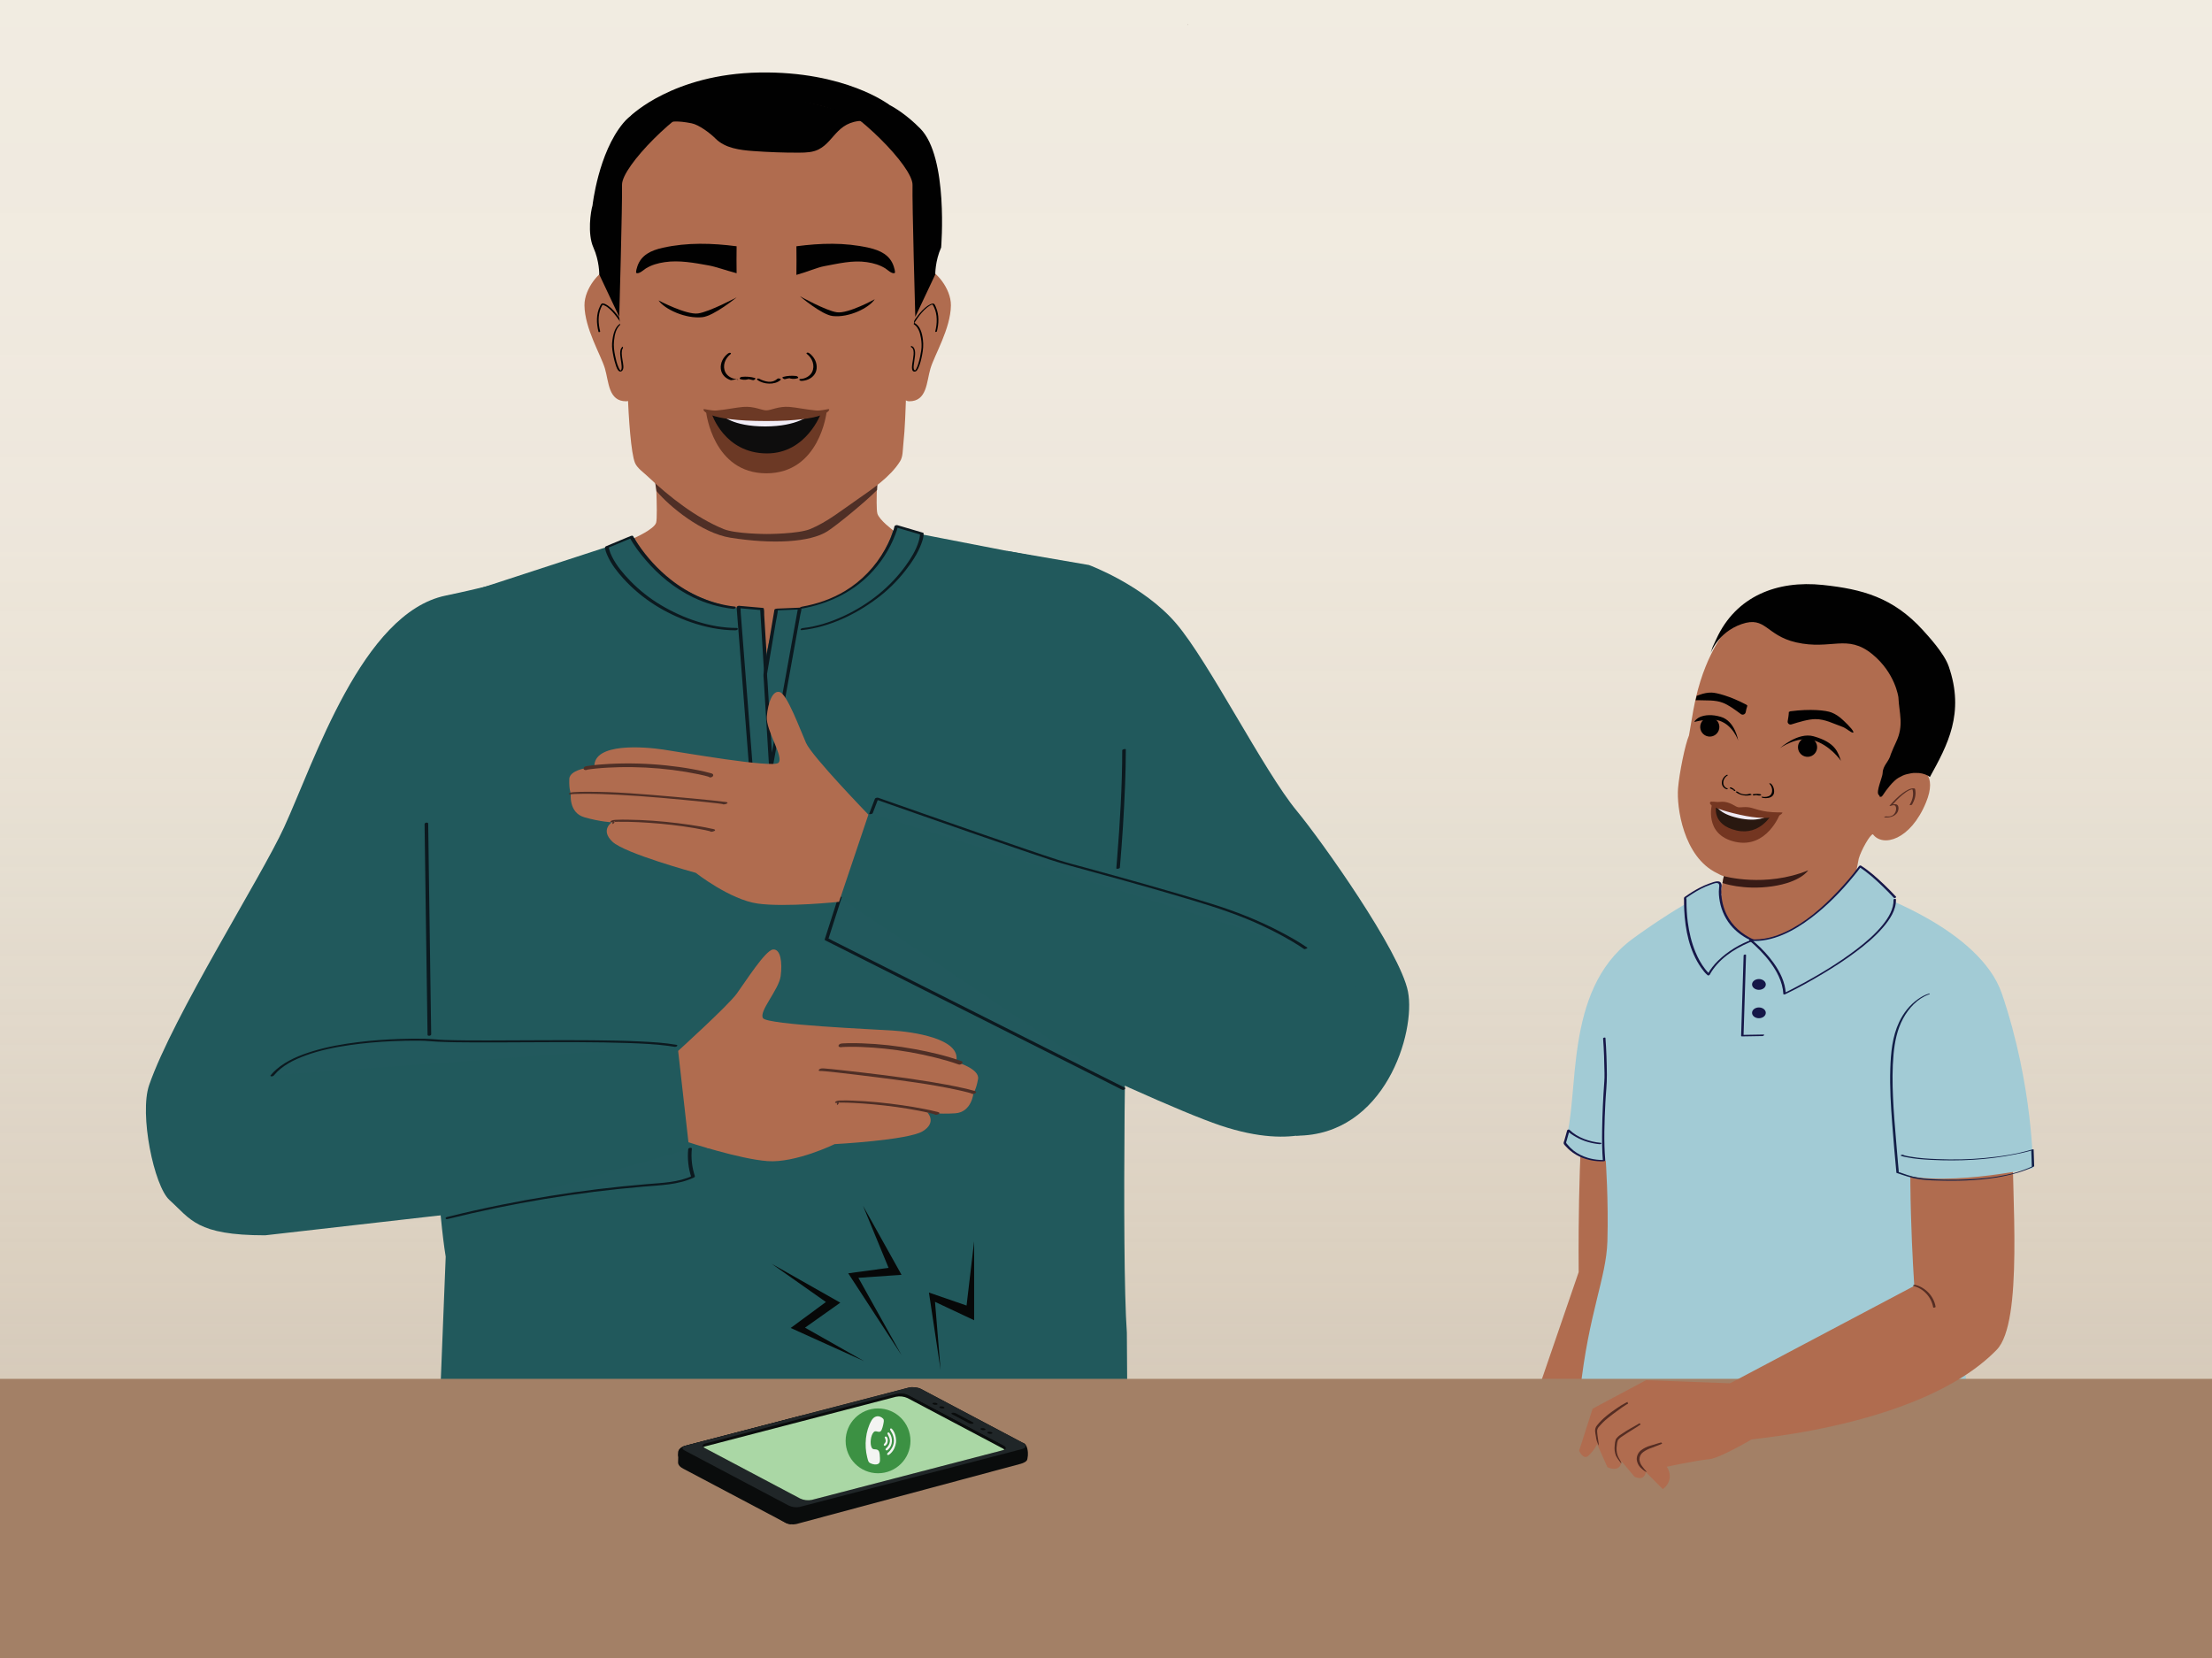 <?xml version="1.0" encoding="UTF-8"?>
<svg id="Layer_1" data-name="Layer 1" xmlns="http://www.w3.org/2000/svg" xmlns:xlink="http://www.w3.org/1999/xlink" viewBox="0 0 1334 1000">
  <defs>
    <style>
      .cls-1 {
        fill: #a38066;
      }

      .cls-2 {
        fill: #121f47;
      }

      .cls-3 {
        fill: #010101;
      }

      .cls-4 {
        fill: #0b0f10;
      }

      .cls-5 {
        fill: #f1edf6;
      }

      .cls-6 {
        fill: #563834;
      }

      .cls-7 {
        fill: #003045;
      }

      .cls-8 {
        fill: #070808;
      }

      .cls-9 {
        fill: #371b16;
      }

      .cls-10 {
        fill: #352414;
      }

      .cls-11 {
        fill: #f1ece1;
      }

      .cls-12 {
        fill: url(#linear-gradient);
        opacity: .5;
      }

      .cls-13 {
        fill: #161748;
      }

      .cls-14 {
        fill: #3c9143;
      }

      .cls-15 {
        fill: #aad7a5;
      }

      .cls-16 {
        fill: #0c191f;
      }

      .cls-17 {
        fill: #f0ebf5;
      }

      .cls-18 {
        fill: #523935;
      }

      .cls-19 {
        fill: #b06c4f;
      }

      .cls-20 {
        fill: #f3f4f2;
      }

      .cls-21 {
        fill: #0a0c0c;
      }

      .cls-22 {
        fill: #21595c;
      }

      .cls-23 {
        fill: #4f2f26;
      }

      .cls-24 {
        fill: #552d23;
      }

      .cls-25 {
        fill: #202628;
      }

      .cls-26 {
        fill: #a2cbd5;
      }

      .cls-27 {
        fill: #291810;
      }

      .cls-28 {
        fill: #0e0d0d;
      }

      .cls-29 {
        fill: #743621;
      }

      .cls-30 {
        fill: #6c3925;
      }

      .cls-31 {
        fill: #22595d;
      }
    </style>
    <linearGradient id="linear-gradient" x1="-5617.35" y1="7971.32" x2="-4567.74" y2="7971.32" gradientTransform="translate(-7318.81 5597.78) rotate(90) scale(1 -1)" gradientUnits="userSpaceOnUse">
      <stop offset="0" stop-color="#f1ece1"/>
      <stop offset=".18" stop-color="#efe9de" stop-opacity=".99"/>
      <stop offset=".33" stop-color="#e9e1d5" stop-opacity=".97"/>
      <stop offset=".46" stop-color="#dfd5c6" stop-opacity=".94"/>
      <stop offset=".59" stop-color="#d0c3b1" stop-opacity=".88"/>
      <stop offset=".72" stop-color="#beab95" stop-opacity=".82"/>
      <stop offset=".84" stop-color="#a78f74" stop-opacity=".74"/>
      <stop offset=".95" stop-color="#8d6d4d" stop-opacity=".64"/>
      <stop offset="1" stop-color="#825f3c" stop-opacity=".6"/>
    </linearGradient>
  </defs>
  <polyline class="cls-11" points="-137.7 969.14 -137.7 -50.26 1532.91 -50.26 1532.91 969.14"/>
  <polyline class="cls-12" points="1419.58 1026.58 -114.57 1026.58 -114.58 -23.04 1419.58 -23.04"/>
  <path class="cls-22" d="M679.59,803.97c-3.36-47.25-.56-225,.74-243.19,1.18-16.52-1.74-68.4-11.9-98.43-19.25-56.95-28.88-123.83-28.88-123.83l-96.37-18.7-160.57,4.63s-108.29,35.34-108.29,35.34c-1.99,9.52,2.93,28.9,2.68,38.53-.55,21.3-1.03,42.6-1.5,63.9-.49,22.25-17.69,44.5-18.15,66.76-.42,20.46,3.04,177.62,11.44,228.93l-4.95,124.46h243.31l172.99,7.82-.56-86.23Z"/>
  <path class="cls-19" d="M529.12,309.69c-1.18-3.97.4-31.23.4-31.23l-67.25,9.62-67.25-9.62s1.87,32.8.68,36.78c-1.18,3.97-13.09,9.21-13.09,9.21,0,0,17.7,42.45,79.89,44.05,63.95,1.64,76.1-48.68,76.1-48.68,0,0-8.31-6.15-9.5-10.12Z"/>
  <path class="cls-23" d="M394.93,289.92l.97,6.23c7.75,9.27,27.35,25.42,44.58,28.15,25.45,4.03,48.04,2.82,58.53-3.89,5.77-3.69,23.4-18.17,29.92-24.86l.2-3.66-134.19-1.97Z"/>
  <path class="cls-18" d="M716.4,14.99c-.06.02-.13.03-.19.03.02-.16.04-.32.06-.48.05.15.09.3.14.45Z"/>
  <path class="cls-22" d="M159.92,745.03c-41.52,0-44.93-9.77-57.7-21.27-9.37-8.43-18.31-51.96-12.26-69.38,14.52-41.82,67.41-125.04,81.36-155.4,18.3-39.84,47.07-129.38,97.48-139.78,46.3-9.56,100.8-26.9,100.8-26.9,0,0-7.17,120.53-57.28,177.33l-18.43,36.24-24.14,66.27,97.92,5.4-58.83,110.52-148.93,16.97Z"/>
  <path class="cls-22" d="M607.49,332.29l49.24,8.48s32.81,12.13,52.57,35.24c19.76,23.1,52.88,89.03,72.74,113.01,14.75,17.82,62.29,84.62,67.08,109.05,4.79,24.42-13.8,86.88-67.34,86.88,0,0-170.88-193.89-172.76-193.19-1.88.7,25.08,17.23,25.08,17.23,0,0-18.36-48.22-26.74-73.96-8.38-25.74.14-102.74.14-102.74Z"/>
  <path class="cls-22" d="M554.43,474.2s98.55,45.44,140.77,48.15c42.22,2.71,94.11,11.02,115.22,29.63,21.1,18.61-8.83,125.79-8.83,125.79,0,0-18.6,16.75-65.55,1.04-46.95-15.71-221.61-101.89-221.61-101.89l40-102.71Z"/>
  <path class="cls-19" d="M408.97,633.81s30.07-27.27,35.33-34.5c5.26-7.23,17.24-26.18,21.87-26.65,4.63-.47,5.73,7.86,4.62,16.11-1.12,8.26-13.46,21.42-10.59,25.35,2.87,3.93,66.59,6.66,77.86,7.39,11.28.72,42.3,4.62,38.54,18.97,0,0,14.34,4.05,13.24,10.32-1.1,6.27-2.76,8.38-2.76,8.38,0,0-.95,11.63-11.07,12.28-10.13.65-16.77-.54-16.77-.54,0,0,6.03,5.97-2.78,11.36-8.81,5.4-53.08,7.76-53.08,7.76,0,0-23.6,11.48-40.47,10.25-16.86-1.23-47.72-11.38-47.72-11.38l-6.22-55.12Z"/>
  <path class="cls-23" d="M579.82,640c-9.09-3.28-18.66-5.49-28.15-7.24-10.52-1.95-21.2-3.16-31.9-3.52-2.66-.09-5.33-.15-7.99-.1-1.15.02-2.31.05-3.45.14-.83.06-1.82.12-2.38.82-1.16,1.44,1.58,2,2.44.92-.98,1.22-1.36.49-.8.52.16,0,.35-.03.51-.05.57-.04,1.14-.07,1.71-.09.93-.04,1.86-.06,2.79-.06,2.35-.02,4.71.03,7.06.12,4.66.17,9.31.53,13.95,1.01,10.32,1.08,20.58,2.88,30.65,5.42,4.68,1.18,9.37,2.49,13.92,4.13,1.29.47,3.39-1.39,1.66-2.02h0Z"/>
  <path class="cls-23" d="M588.68,658.58c-.05-.53-1.63-.8-1.97-.9-1.8-.51-3.62-.95-5.44-1.36-6.82-1.55-13.7-2.79-20.6-3.92-18.19-2.97-36.56-5.15-54.88-7.15-2.59-.28-5.19-.57-7.79-.77-1.21-.09-3.61-.47-4.24.92-.26.59.97.58,1.23.55.6-.07,1.39-.35,1.66-.94,0,0-1.36,1.13-1.82.92.04.02.13,0,.18,0,.21.01.42,0,.63.02.7.03,1.2.08,1.87.14,2.35.21,4.69.46,7.03.72,7.68.85,15.34,1.79,23.01,2.76,16.61,2.1,33.25,4.21,49.62,7.74,2.22.48,4.43.98,6.63,1.56.55.15.98.26,1.57.46.14.05.34.17.49.18.24.01-.06.04-.08-.14.07.86,2.99.26,2.9-.78h0Z"/>
  <path class="cls-23" d="M566.57,671.26c-.14-.56-1.87-.79-2.29-.9-2.18-.57-4.4-1.02-6.61-1.46-4.46-.89-8.95-1.64-13.45-2.29-9.97-1.45-20.03-2.46-30.09-2.81-2.32-.08-4.65-.16-6.96-.08-1.02.04-3,.01-3.55,1.07-.27.51,1.01.4,1.19.38.55-.08,1.4-.31,1.68-.85-2.26,4.28-1.94.64-1.35.74-.03,0-.32-.01.04,0,.22,0,.45-.03.66-.03.74-.03,1.49-.03,2.23-.03,2.09,0,4.18.08,6.27.18,4.16.19,8.32.49,12.47.88,9.11.84,18.2,2.07,27.19,3.8,2.21.43,4.42.88,6.61,1.4.77.18,1.54.37,2.29.59.2.06.41.12.61.19.24.09.17.11.14,0,.19.74,3.09,0,2.9-.78h0Z"/>
  <g>
    <path class="cls-31" d="M407.43,630.74c-30.4-5.38-126.67-.86-150.79-3.66,0,0-73.08-2.44-92.45,21.49"/>
    <path class="cls-16" d="M408.1,630.17c-7.1-1.25-14.36-1.68-21.56-2.03-9.71-.48-19.43-.65-29.16-.74-10.85-.1-21.7-.07-32.55-.02-10.36.05-20.72.12-31.08.13-8.44,0-16.89-.01-25.33-.29-4.17-.14-8.33-.66-12.5-.74-4.88-.1-9.76-.03-14.63.13-8.43.28-16.85.87-25.22,1.9-9.24,1.13-18.49,2.76-27.41,5.48-7.77,2.37-15.71,5.55-21.92,10.92-1.29,1.12-2.5,2.34-3.58,3.67-.33.41.29.58.58.6.49.03,1.12-.2,1.44-.58,4.85-5.94,12.14-9.49,19.21-12.06,8.57-3.12,17.6-4.94,26.6-6.24,8.54-1.23,17.14-1.97,25.76-2.35,5.59-.25,11.2-.36,16.8-.3,3.46.04,6.49.44,10.14.61,7.74.37,15.49.42,23.24.44,9.97.03,19.94-.03,29.91-.08,10.73-.05,21.45-.1,32.18-.06,10.02.04,20.04.16,30.05.51,7.83.28,15.7.64,23.47,1.64,1.41.18,2.81.39,4.2.63.47.08,1.19-.05,1.54-.41.29-.31.29-.64-.2-.73h0Z"/>
  </g>
  <polygon class="cls-19" points="431.65 633.61 421.8 633.61 426.73 692.66 438.7 688.48 431.65 633.61"/>
  <g>
    <path class="cls-31" d="M258.94,623.94s-1.2-80.59-1.81-127.07"/>
    <path class="cls-16" d="M260.04,623.84c-.15-10.01-.3-20.03-.44-30.04-.31-20.93-.61-41.86-.9-62.79-.16-11.41-.32-22.83-.46-34.24-.01-1.07-2.2-.69-2.19.2.27,21.07.57,42.15.87,63.22.26,17.82.51,35.64.78,53.46.05,3.46.1,6.93.15,10.39.02,1.07,2.21.69,2.19-.2h0Z"/>
  </g>
  <g>
    <path class="cls-31" d="M787.39,571.95s-20.89-14.71-52.92-24.92c-32.03-10.21-80.75-23.27-92.6-26.52-11.85-3.25-113.18-38.91-113.18-38.91l-3.47,9.05"/>
    <path class="cls-16" d="M788.42,571.57c-5.19-3.65-10.82-6.74-16.42-9.68-13.14-6.88-26.9-12.28-41.05-16.7-13.49-4.21-27.06-8.15-40.66-12-11.93-3.38-23.89-6.68-35.85-9.95-5.36-1.46-10.76-2.82-16.05-4.52-6.33-2.03-12.62-4.17-18.91-6.32-8.83-3.01-17.66-6.05-26.48-9.11-9.29-3.22-18.57-6.45-27.85-9.69-7.68-2.68-15.35-5.37-23.02-8.06-4-1.4-8-2.81-11.99-4.21-.18-.06-.37-.13-.55-.19-.46-.16-1.76.09-1.96.62-1.16,3.02-2.31,6.03-3.47,9.05-.17.44,1.92.22,2.15-.36,1.16-3.02,2.31-6.03,3.47-9.05l-1.96.62c2.78.98,5.56,1.95,8.34,2.93,6.96,2.44,13.92,4.88,20.89,7.32,9.03,3.16,18.07,6.31,27.11,9.45,9.13,3.17,18.26,6.33,27.4,9.46,7.12,2.44,14.23,4.87,21.38,7.22,4.4,1.45,8.81,2.74,13.28,3.96,10.63,2.89,21.26,5.8,31.87,8.77,13.71,3.83,27.4,7.74,41.02,11.85,14.5,4.37,28.82,9.05,42.54,15.53,8.14,3.85,16.17,8.11,23.68,13.1.35.24.71.47,1.06.72.52.36,2.41-.5,2.04-.76h0Z"/>
  </g>
  <g>
    <path class="cls-31" d="M674.28,523.48s3.58-40.54,3.58-71.23"/>
    <path class="cls-16" d="M675.36,523.31c1.47-16.68,2.51-33.42,3.15-50.16.27-7.06.44-14.12.45-21.19,0-.46-2.17-.12-2.17.58-.01,21.91-1.38,43.83-3.12,65.67-.14,1.81-.29,3.63-.45,5.44-.06.67,2.1.24,2.15-.34h0Z"/>
  </g>
  <g>
    <polyline class="cls-31" points="506.48 541.46 498.47 566.49 677.5 656.59"/>
    <path class="cls-16" d="M505.38,541.55c-2.34,7.3-4.67,14.59-7.01,21.89-.34,1.05-.67,2.09-1.01,3.14-.06.17.11.44.26.52,1.6.8,3.19,1.61,4.79,2.41,4.35,2.19,8.69,4.37,13.04,6.56,6.43,3.23,12.85,6.47,19.28,9.7,7.84,3.95,15.68,7.89,23.52,11.84,8.55,4.3,17.1,8.61,25.65,12.91,8.67,4.36,17.34,8.72,26,13.09,8.08,4.07,16.17,8.14,24.25,12.2,6.83,3.44,13.66,6.88,20.49,10.31,4.91,2.47,9.82,4.94,14.73,7.42,2.32,1.17,4.64,2.35,6.97,3.51.1.05.2.1.3.15.48.24,1.12.2,1.55-.14.3-.24.63-.82.13-1.07-1.6-.8-3.19-1.61-4.79-2.41-4.35-2.19-8.69-4.37-13.04-6.56-6.43-3.23-12.85-6.47-19.28-9.7-7.84-3.95-15.68-7.89-23.52-11.84-8.55-4.3-17.1-8.61-25.65-12.91-8.67-4.36-17.34-8.72-26-13.09-8.08-4.07-16.17-8.14-24.25-12.2-6.83-3.44-13.66-6.88-20.49-10.31-4.91-2.47-9.82-4.94-14.73-7.42l-4.57-2.3c-.76-.38-1.59-.96-2.41-1.21-.1-.03-.2-.1-.3-.15l.26.52c2.34-7.3,4.67-14.59,7.01-21.89.34-1.05.67-2.09,1.01-3.14.31-.96-1.91-.71-2.2.18h0Z"/>
  </g>
  <path class="cls-19" d="M542.9,181.94s9.93-19.25,16.68-19.2c4.1.03,14,10.97,13.89,21.43-.15,13.99-9.9,29.89-12.32,38.04-2.43,8.16-2.03,19.88-12.9,19.81-4.31-.03-9.63-9.03-9.63-9.03,0,0,2.03-38.37,4.28-51.05Z"/>
  <path class="cls-3" d="M545.05,206.48c2.39-5.05,5.02-10.03,8.27-14.59,1.71-2.39,3.6-4.73,5.92-6.55.92-.72,2.03-1.45,3.07-1.71-.1.02.19,0,.21-.03.12-.25-.25.42-.26-.08,0,.1.24.33.29.41.26.4.48.82.69,1.24,2.21,4.6,1.99,9.98.78,14.82-.09.34.92.19,1-.14,1.18-4.71,1.43-9.89-.54-14.44-.35-.81-.82-2.46-1.9-2.34-1.12.12-2.22.77-3.13,1.38-2.29,1.53-4.17,3.65-5.85,5.81-3.87,4.98-6.85,10.65-9.54,16.34-.13.27.86.18,1-.14h0Z"/>
  <path class="cls-3" d="M548.11,209.18c6.91-.26-1.36,15.03,3.5,14.94,1.27-.02,1.97-1.61,2.39-2.58,1.03-2.35,1.61-4.91,2.1-7.42.63-3.25.89-6.1.48-9.37-.46-3.68-1.6-8.44-5.37-10.09-.36-.16-1.26.34-.79.55,3.28,1.44,4.43,5.38,4.97,8.62.42,2.49.56,4.98.19,7.48-.42,2.78-.97,5.56-1.83,8.24-.31.96-.65,1.92-1.14,2.8-.25.46-.57,1.24-1.06.9-.89-.62-.5-2.75-.41-3.61.18-1.65.49-3.28.66-4.93.29-2.88.1-6.35-3.6-6.21-.55.02-.8.7-.11.67h0Z"/>
  <path class="cls-19" d="M383.05,181.94s-9.93-19.25-16.68-19.2c-4.1.03-14,10.97-13.89,21.43.15,13.99,9.9,29.89,12.32,38.04,2.43,8.16,2.03,19.88,12.9,19.81,4.31-.03,9.63-9.03,9.63-9.03,0,0-2.03-38.37-4.28-51.05Z"/>
  <path class="cls-3" d="M381.9,206.41c-2.49-5.26-5.22-10.46-8.66-15.17-1.77-2.42-3.76-4.82-6.2-6.61-.97-.71-2.11-1.44-3.32-1.64-1.07-.18-1.48.95-1.9,1.78-2.36,4.71-2.15,10.31-.9,15.29.12.48,1.13.21,1.01-.27-1.15-4.57-1.4-9.58.45-14.01.21-.5.45-1,.72-1.47.08-.14.49-.6.49-.76,0,.41-.79-.06-.24.18.83.37,1.93.78,2.82,1.42,2.16,1.56,3.94,3.62,5.55,5.73,3.69,4.85,6.57,10.3,9.17,15.8.21.45,1.21.16,1.01-.27h0Z"/>
  <path class="cls-3" d="M377.97,208.54c-7.15-.27-2.26,10.34-3.17,14.04-.06.25-.14.47-.29.69-.21.32-.09.25-.3.1-.59-.43-.94-1.24-1.23-1.88-.99-2.22-1.56-4.65-2.04-7.03-.63-3.09-.96-5.83-.64-8.95.37-3.61,1.3-8.71,5.03-10.34.64-.28.06-.68-.41-.47-3.34,1.46-4.67,5.22-5.29,8.56-.47,2.5-.71,5.14-.35,7.67.44,3.04,1.02,6.1,2,9.02.4,1.2.98,3.35,2.24,3.99.89.45,1.78-.18,2.14-1,.53-1.21.23-2.81.06-4.06-.3-2.35-2.36-9.88,1.87-9.72.42.02,1.06-.6.38-.62h0Z"/>
  <path class="cls-19" d="M373.45,191.09c1.4,15.24,4.33,29.45,5.03,45.39.69,15.94,2.02,36.84,4.5,42.77,1.28,3.05,5.21,5.77,7.59,8.04,13,12.32,29.11,24.92,45.81,31.79,7.27,2.99,26.12,2.99,26.12,2.99,0,0,18.85,0,26.12-2.99,10.22-4.2,19.45-11.67,28.51-17.91,8.86-6.11,19.88-13.63,25.67-22.92,1.78-2.86,1.59-6.7,1.94-9.93,1.14-10.56,1.34-21.23,1.79-31.84.7-15.94,3.65-30.15,5.03-45.39,1.39-15.25,3.11-78.57-1.39-90.71-4.51-12.13-58.07-49.77-87.88-49.77-20.92,0-53.45,16.05-72.53,29.82-8.11,5.84-13.58,16.34-14.92,19.95-4.51,12.14-2.78,75.46-1.4,90.71Z"/>
  <path class="cls-3" d="M459.13,229.07c4.07,1.66,7.04,1.72,9.71-.63.59-.52,2.67.05,1.84.78-3.52,3.1-10.22,2.64-13.9-.07-.37-.27-.32-.65.11-.84.45-.21,1.85.48,2.24.76"/>
  <path class="cls-3" d="M472.15,227.36c2.59-.75,5.35-.88,8.02-.59.39.05.86.3,1.09.63.18.26.17.56-.16.68-1.36.52-2.97.54-4.38.23-.45-.1-1.01-.33-1.18-.8-.16-.43.32-.6.67-.53,1.17.25,2.42.23,3.54-.2.31.44.62.88.94,1.31-2.39-.26-4.86-.12-7.17.55-.46.14-1.03-.12-1.36-.44-.24-.24-.46-.72,0-.85"/>
  <path class="cls-3" d="M455.29,227.97c-2.58-.78-5.34-.94-8.01-.68-.39.04-.86.29-1.09.62-.18.26-.18.56.15.68,1.35.54,2.96.57,4.38.28.45-.09,1.02-.32,1.19-.79.16-.43-.32-.6-.66-.53-1.17.24-2.42.2-3.53-.24-.32.43-.63.87-.95,1.3,2.39-.23,4.86-.07,7.16.63.46.14,1.03-.11,1.36-.42.25-.23.47-.71,0-.85"/>
  <path class="cls-3" d="M482.68,228.58c2.64-.09,5.75-1.58,7.05-4.15,1.96-3.89.14-8.51-3.17-10.99-.36-.27-.17-.62.2-.72.47-.13,1.03.1,1.41.38,2.88,2.17,4.74,5.69,4.31,9.33-.41,3.41-2.93,5.79-6.1,6.78-.94.29-1.94.49-2.93.52-.4.01-1.12-.14-1.32-.55-.2-.41.17-.59.54-.6"/>
  <path class="cls-3" d="M445.05,229.29c.2-.41-.17-.59-.54-.6"/>
  <path class="cls-3" d="M444.51,228.69c-2.64-.09-5.75-1.58-7.05-4.15-1.96-3.89-.14-8.51,3.17-10.99.36-.27.17-.62-.2-.72-.47-.13-1.03.1-1.41.38-2.88,2.17-4.74,5.69-4.31,9.33.41,3.41,2.93,5.79,6.1,6.78"/>
  <path class="cls-3" d="M482.39,178.65s13.12,11.23,19.83,11.96c9.79,1.06,21.85-4.84,25.32-10.13,0,0-15.96,8.83-22.84,7.86-6.57-.92-22.31-9.69-22.31-9.69Z"/>
  <path class="cls-3" d="M444.23,179.35s-13.69,11.23-20.68,11.96c-10.21,1.06-22.79-4.84-26.41-10.13,0,0,16.65,8.83,23.82,7.86,6.86-.92,23.27-9.69,23.27-9.69Z"/>
  <path class="cls-3" d="M480.29,148.53c.02,2.75.04,5.51.06,8.27.02,2.1-.09,6.9-.06,8.99,6.6-1.8,12.54-4.49,16.8-5.26,8.46-1.55,17.11-3.72,25.69-2.43,4.1.62,7.71,1.66,11.14,3.77,1.08.66,4.01,3.55,5.62,2.8.66-.31-.44-3.69-.56-4.04-2.25-6.82-8.05-9.63-15.13-11.22-14.43-3.25-28.93-2.81-43.57-.88"/>
  <path class="cls-3" d="M444.23,148.53c-.02,2.75-.04,5.51-.06,8.27-.02,2.1.09,5.9.06,7.99-6.73-1.8-12.53-3.94-16.88-4.71-8.63-1.55-17.71-3.27-26.45-1.98-4.19.62-7.86,1.66-11.36,3.77-1.1.66-4.09,3.55-5.73,2.8-.67-.31.45-3.69.57-4.04,2.3-6.82,8.21-9.63,15.43-11.22,14.72-3.25,29.5-2.81,44.44-.88"/>
  <path class="cls-30" d="M462.17,250.31c13.85,0,36.29-1.58,36.29-1.58,0,0-4.18,36.73-36.29,36.73-32.1,0-36.29-36.73-36.29-36.73,0,0,22.44,1.58,36.29,1.58Z"/>
  <path class="cls-28" d="M462.04,250.31c6.58,0,33.12-1.08,33.12-1.08,0,0-8.78,24.23-32.59,24.23-25.82,0-33.4-24.02-33.4-24.02l32.87.88Z"/>
  <path class="cls-5" d="M461.75,251.27c6.58,0,26.62-1.08,26.62-1.08,0,0-7.21,7.01-26.96,7.01-19.75,0-26.02-6.81-26.02-6.81l26.37.88Z"/>
  <path class="cls-30" d="M424.43,246.76c.7-.17,4.53,1.07,7.8.8,5.45-.46,12.04-1.85,15.99-2.15,6.74-.5,11.02,2.08,13.95,2.08,2.93,0,7.21-2.59,13.95-2.08,3.95.29,10.54,1.69,15.99,2.15,3.27.27,7.1-.96,7.8-.8.97.23-.91,7.17-37.75,7.17-36.84,0-38.71-6.94-37.74-7.17Z"/>
  <path class="cls-3" d="M427.16,59.6c-17.96,6.34-52.31,40.78-52.04,51.93.27,11.14-1.67,79.57-1.67,79.57l-12.05-25.56s.13-8.08-3.55-16.3c-3.68-8.23-1.61-21.84-.52-25.3,0,0,3.42-31.59,18.58-49.78,15.16-18.19,51.24-14.55,51.24-14.55Z"/>
  <path class="cls-3" d="M497.87,59.6c17.96,6.34,52.72,40.78,52.45,51.93-.27,11.14,1.67,79.57,1.67,79.57l12.05-25.56s-.13-8.08,3.55-16.3c0,0,4.51-54.44-12.59-71.7-30.94-31.22-57.12-17.93-57.12-17.93Z"/>
  <path class="cls-3" d="M389.43,70.12l6.77,6.12s29.29-16.49,67.6-16.41c38.55.07,62.66,17.7,62.66,17.7l9.71-14.39s-26.33-20.3-78.23-19.41c-51.9.89-77.46,26.03-77.46,26.03l8.95.36Z"/>
  <g>
    <path class="cls-31" d="M269.74,734.61c40.46-10.04,81.74-16.75,123.3-20.01,8.5-.67,17.24-1.25,24.94-4.91-1.8-5.37-2.44-11.13-1.85-16.77"/>
    <path class="cls-16" d="M269.91,735.23c19.43-4.82,39.04-8.88,58.78-12.14,19.68-3.25,39.5-5.73,59.37-7.42,10.22-.87,20.9-1.04,30.37-5.46.26-.12.76-.44.64-.81-1.76-5.36-2.4-10.98-1.84-16.59.09-.96-2.1-.59-2.18.23-.56,5.72.06,11.48,1.85,16.94l.64-.81c-8.51,3.97-18.08,4.23-27.28,4.99-9.86.81-19.71,1.82-29.53,3.02-19.58,2.39-39.07,5.55-58.4,9.45-10.97,2.21-21.89,4.67-32.75,7.37-1.33.33-.99,1.56.33,1.23h0Z"/>
  </g>
  <path class="cls-3" d="M396.2,76.24c4.44.62,3.53-5.35,20.92-1.87,4.4.88,11.19,5.97,14.34,9.16,5.77,5.83,14.65,6.98,22.83,7.57,9.25.66,18.53,1.02,27.81.96,3.99-.02,8.15-.16,11.69-2,10.14-5.24,11.17-18.53,30.18-17.16-31.28-12.19-76.64-22.37-108.33-11.31"/>
  <polygon class="cls-19" points="457.71 362.82 462.03 395.26 468.95 363.99 457.71 362.82"/>
  <g>
    <path class="cls-31" d="M443.89,379.43c-21.41.04-46.23-11.23-60.53-24.49-17.12-15.88-17.36-24.99-17.36-24.99l14.81-6.16s20.3,38.21,61.91,42.73"/>
    <path class="cls-16" d="M444.29,378.73c-16.01-.02-32.01-5.65-45.67-13.76-6.79-4.04-12.92-8.88-18.43-14.54-4.25-4.37-8.35-9.19-11.08-14.67-.71-1.42-1.33-2.9-1.74-4.44-.1-.4-.19-.8-.25-1.21-.02-.11-.05-.64-.04-.26l-.64.65c4.94-2.05,9.88-4.1,14.81-6.16l-1.46-.09c2.56,4.81,5.99,9.26,9.51,13.39,7.92,9.3,17.6,17.25,28.63,22.58,7.67,3.71,15.91,6.07,24.37,7.01.95.11,2.26-1.24.8-1.4-14.25-1.58-27.55-7.53-38.74-16.41-7.59-6.03-14.25-13.32-19.65-21.36-1.03-1.53-2.05-3.09-2.91-4.71-.23-.44-1.14-.22-1.46-.09-4.94,2.05-9.88,4.1-14.81,6.16-.22.09-.65.36-.64.65.05,1.73.77,3.47,1.45,5.03,2.3,5.19,5.89,9.79,9.69,13.96,11.04,12.13,25.14,20.87,40.61,26.2,8.61,2.97,17.7,4.87,26.84,4.88.45,0,1.24-.13,1.43-.63.17-.45-.15-.77-.62-.77h0Z"/>
  </g>
  <g>
    <path class="cls-31" d="M483.79,379.43c21.29-2.26,44.75-16.14,57.54-30.86,15.31-17.63,14.57-26.71,14.57-26.71l-15.39-4.53s-9.08,40.75-56.95,49.15"/>
    <path class="cls-16" d="M483.64,380.03c16.37-1.79,32.11-9.28,45.19-19.05,6.49-4.85,12.22-10.49,17.21-16.87,3.83-4.9,7.41-10.24,9.58-16.11.72-1.96,1.53-4.29,1.37-6.43-.01-.18-.3-.26-.42-.3-5.13-1.51-10.26-3.02-15.39-4.53-.49-.15-1.62.13-1.75.73-1.08,4.84-3.31,9.57-5.7,13.87-5.72,10.27-14.01,19.01-24.09,25.08-7.94,4.79-16.81,7.84-25.92,9.46-.35.06-1.21.26-1.24.74s.59.52.94.46c15.3-2.72,29.81-9.32,40.84-20.42,6.82-6.87,12.24-15.18,15.67-24.23.65-1.7,1.27-3.45,1.67-5.24-.58.24-1.17.48-1.75.73,5.13,1.51,10.26,3.02,15.39,4.53l-.42-.3c.02.22-.01.67-.07,1.12-.14,1.23-.45,2.44-.83,3.62-1.62,5.14-4.53,9.85-7.66,14.19-9.41,13.06-22.17,23.2-36.68,30.1-8.09,3.84-16.72,6.68-25.64,7.66-1.06.12-1.81,1.36-.3,1.2h0Z"/>
  </g>
  <g>
    <polygon class="cls-31" points="445.34 366.05 452.8 462.04 465.46 463.8 459.56 367.3 445.34 366.05"/>
    <path class="cls-16" d="M444.25,366.34c.25,3.19.5,6.38.74,9.57.59,7.62,1.18,15.24,1.78,22.86.72,9.26,1.44,18.52,2.16,27.78.62,7.97,1.24,15.95,1.86,23.92.21,2.64.41,5.29.62,7.93.09,1.17-.03,2.64.29,3.77.01.05,0,.11.01.17.02.29.47.36.68.39,4.22.59,8.44,1.17,12.66,1.76.56.08,1.53-.3,1.49-.97-.2-3.2-.39-6.41-.59-9.61-.47-7.69-.94-15.38-1.41-23.07-.57-9.26-1.13-18.52-1.7-27.78-.49-8.04-.98-16.09-1.48-24.13-.16-2.64-.32-5.29-.49-7.93-.07-1.17.09-2.67-.23-3.81-.01-.05,0-.11-.01-.17-.02-.29-.48-.37-.68-.39-4.74-.42-9.48-.84-14.22-1.26-.92-.08-2.28,1.23-.81,1.36,4.74.42,9.48.84,14.22,1.26l-.68-.39c.2,3.2.39,6.41.59,9.61.47,7.69.94,15.38,1.41,23.07.57,9.26,1.13,18.52,1.7,27.78.49,8.04.98,16.09,1.48,24.13.16,2.64.32,5.29.49,7.93.07,1.17-.09,2.67.23,3.81.01.05,0,.11.01.17l1.49-.97c-4.22-.59-8.44-1.17-12.66-1.76l.68.39c-.25-3.19-.5-6.38-.74-9.57-.59-7.62-1.18-15.24-1.78-22.86-.72-9.26-1.44-18.52-2.16-27.78-.62-7.97-1.24-15.95-1.86-23.92-.21-2.64-.41-5.29-.62-7.93-.09-1.17.03-2.64-.29-3.77-.01-.05,0-.11-.01-.17-.06-.81-2.24-.33-2.17.58Z"/>
  </g>
  <g>
    <polygon class="cls-31" points="482.26 367.01 464.94 462.83 461.5 406.59 468.1 367.6 482.26 367.01"/>
    <path class="cls-16" d="M481.18,367.17c-.57,3.17-1.14,6.33-1.72,9.5-1.38,7.65-2.76,15.29-4.14,22.94-1.66,9.21-3.33,18.43-4.99,27.64-1.44,7.97-2.88,15.94-4.32,23.91-.48,2.65-.96,5.3-1.44,7.95-.21,1.18-.66,2.53-.67,3.73,0,.05-.02.11-.03.16l2.17-.45c-.3-4.82-.59-9.65-.89-14.47-.55-8.99-1.1-17.98-1.65-26.97l-.64-10.43c-.09-1.43-.32-2.93-.27-4.37-.01.3.04-.14.06-.23.07-.36.12-.72.18-1.08.22-1.31.44-2.62.67-3.93.69-4.09,1.39-8.19,2.08-12.28.74-4.4,1.49-8.8,2.23-13.2.43-2.54,1.12-5.17,1.31-7.75,0-.13.04-.26.07-.39l-1.52.71c4.72-.2,9.44-.39,14.16-.59.38-.02,1.27-.14,1.44-.57s-.14-.55-.56-.54c-4.72.2-9.44.39-14.16.59-.37.02-1.43.19-1.52.71-1.02,6.01-2.03,12.01-3.05,18.02-1.16,6.87-2.55,13.75-3.5,20.66-.13.96.03,1.97.09,2.93l.56,9.21c.55,8.93,1.09,17.86,1.64,26.79.23,3.83.47,7.65.7,11.48.08,1.3.16,2.61.24,3.91.04.66-.02,1.45.13,2.1.02.09.01.19.02.28.04.63,2.07.1,2.17-.45.57-3.17,1.14-6.33,1.72-9.5,1.38-7.65,2.76-15.29,4.14-22.94,1.66-9.21,3.33-18.43,4.99-27.64,1.44-7.97,2.88-15.94,4.32-23.91.48-2.65.96-5.3,1.44-7.95.21-1.14.72-2.56.67-3.73,0-.05.02-.11.03-.16.13-.72-2.04-.35-2.16.31Z"/>
  </g>
  <path class="cls-19" d="M523.72,491.33s-33.99-35.07-37.61-43.24c-3.61-8.18-11.33-29.23-15.76-30.66-4.43-1.43-7.26,6.47-7.91,14.78-.65,8.31,10.61,24.65,6.98,27.88-3.63,3.24-58.12-6.33-69.3-8-11.17-1.67-42.32-4.41-41.67,10.42,0,0-14.87.94-15.12,7.3-.24,6.36.93,8.78.93,8.78,0,0-1.53,11.57,8.23,14.34,9.76,2.77,16.51,3.01,16.51,3.01,0,0-7.16,4.56.32,11.69,7.47,7.13,50.25,18.78,50.25,18.78,0,0,20.65,16.2,37.4,18.55,16.75,2.35,49.04-1.06,49.04-1.06l17.7-52.57Z"/>
  <path class="cls-23" d="M354.58,463.79c-.6.93-1.07.46-.51.42.14,0,.28-.06.41-.08.56-.1,1.14-.17,1.7-.25.97-.13,1.94-.24,2.91-.34,2.46-.25,4.93-.43,7.4-.57,4.92-.28,9.85-.37,14.78-.3,10.86.14,21.72,1.1,32.43,2.88,2.57.43,5.13.91,7.67,1.44,1.19.25,2.37.51,3.55.8.61.15,1.23.31,1.83.49.17.05.35.12.52.16.52.13.33.35.11-.08.6,1.21,3.35.1,2.65-1.3-.26-.52-1.3-.7-1.78-.84-1.12-.32-2.25-.6-3.38-.86-2.47-.58-4.96-1.06-7.45-1.52-5.15-.94-10.34-1.65-15.54-2.19-11.6-1.21-23.33-1.55-34.98-.89-2.83.16-5.65.37-8.47.67-1.26.14-2.52.3-3.78.5-.76.12-2.04.21-2.51.95-1.01,1.56,1.68,2.1,2.44.93h0Z"/>
  <path class="cls-23" d="M345.89,478.32c-.08.25-1,.56-1.15.64-.05.03-.47.14-.2.05.21-.07.06,0-.09,0,.11,0,.23-.03.34-.04.57-.05,1.15-.09,1.72-.11,1.9-.09,3.8-.11,5.71-.12,6.85-.02,13.69.22,20.53.59,17.45.93,34.9,2.58,52.28,4.34,2.67.27,5.34.55,8.01.88.73.09,1.46.18,2.19.31.21.04.41.07.61.12.31.07.06.07.03-.07.13.63,3.05-.07,2.9-.78-.11-.5-2.18-.56-2.5-.61-2.27-.31-4.55-.55-6.83-.79-7.92-.83-15.85-1.54-23.78-2.24-17.42-1.52-34.89-3.07-52.39-2.95-2.16.01-4.34.04-6.5.18-.84.06-3.43.09-3.74,1.09-.18.58,2.63.25,2.86-.5h0Z"/>
  <path class="cls-23" d="M371.03,495.04c-1.96,3.93-1.96.64-1.36.71-.05,0-.31,0,.04,0,.22,0,.44-.04.66-.05.74-.05,1.48-.06,2.23-.08,2.09-.04,4.19-.01,6.28.03,4.17.09,8.33.3,12.49.59,9.13.63,18.25,1.65,27.27,3.17,2.22.37,4.44.78,6.64,1.24.77.16,1.55.33,2.31.54.21.06.42.11.62.18.23.08.18.11.15.01.2.71,3.09-.07,2.9-.78-.15-.55-1.89-.74-2.3-.83-2.2-.52-4.42-.92-6.64-1.31-4.48-.78-8.98-1.43-13.49-1.98-10-1.22-20.08-2-30.15-2.12-2.32-.03-4.65-.06-6.96.08-.96.06-3.05.06-3.55,1.08-.25.5,1,.36,1.17.33.51-.08,1.43-.3,1.69-.82h0Z"/>
  <path class="cls-19" d="M956.53,655.14c-5.33,33.76-4.47,112.09-4.47,112.09l-41.42,120.55-17.99,32.28s66.28-65.6,113.61-114.28c16.21-16.67,9.09-93.33,9.36-135.03-18.8-7.18-39.32-14.44-59.09-15.62Z"/>
  <path class="cls-19" d="M1029.19,700.95l5.6-1.32s56.04,17.55,73.44,16.48c12.61-1.28,25.19-4.41,37.38-9.3l14.26,3.5c6.57,1.61,13.72.68,20.25-2.63l5.03-2.55s16.19,9.6,19.99,4.05c3.79-5.55-1.19-10.96-6.03-16.21-4.84-5.25-108.94-51.01-108.94-51.01,10.1-4.46,28.1-2.96,38.58-5.6,16.11-3.94,21.54-11.52,14.98-17.03-4.05-3.39-16.96-5.29-25.79-.71-8.8,4.56-49.59-3.22-65.57,3.12-15.98,6.34-28.35,27.73-28.35,27.73-8.18,4.46-4.48,2.21-4.48,2.21l9.65,49.26Z"/>
  <path class="cls-10" d="M1204.31,700.55c-12.7,17.61-25.62,35.65-32.4,56.51-6.65,20.46-7.04,42.34-7.77,63.64-.56,16.35-.95,32.71-1.32,49.07-.42,18.49-.78,36.98-1.13,55.48-.31,16.18-.61,32.36-.94,48.54-.03,1.62-.07,3.24-.1,4.86-.01.63,3.48.14,3.5-.94.34-15.52.62-31.03.92-46.55.35-18.38.7-36.75,1.1-55.13.37-16.89.76-33.78,1.3-50.67.64-20.33.76-41.08,5.65-60.93,5.28-21.47,17.27-40.11,29.96-57.91,1.56-2.19,3.13-4.37,4.71-6.56.4-.55-1.28-.43-1.42-.41-.72.11-1.6.38-2.04,1h0Z"/>
  <path class="cls-6" d="M978.66,828.32c-.08.04-.16.06-.25.07,0-.21,0-.43,0-.64.08.19.17.38.25.57Z"/>
  <path class="cls-7" d="M1058.16,917.9l-8.73-126.61-81.15,21.97,2.1,102.36c29.27.25,58.52,1.56,87.77,2.28Z"/>
  <path class="cls-7" d="M975.18,827.75l-108.37,71.73c22.83,2.2,43.42,29.11,49.87,42.31,7.17,14.67,6.54,27.94,10.28,42.28l137.72-11.12c-14.23-25.82-74.87-119.6-89.51-145.21Z"/>
  <path class="cls-7" d="M1042.25,929.51c28.36-.25,56.71-.92,85.07-.27,15.36.35,30.5,1.97,45.58,4.11l7.61-44.49c3.41-23.16,3.57-46.71.46-69.91l-3.7-27.66-160.17,3.99,24.02,83.45,1.14,50.78Z"/>
  <path class="cls-7" d="M1162.83,983.1c44.37-39.69,31.16-103.76,18.55-146.86-7.62-26.03-90.89,45.75-104.7,22.4l-85.06,51.91-12.97,10.21c.91,3.43-20.95,1.45-19.9,4.85,3.29,10.71-2.26,25.46,8.08,21.29,18.39-7.43,46.87,14.02,54.12,22.68,16.69,19.97,10.55,4.17,12.89,18.6,9.86-6.01,105.21-3.48,105.21-3.48l23.8-1.6Z"/>
  <path class="cls-6" d="M1014.11,686.14c.05.12.12.23.21.33.21-.23.43-.47.64-.7-.28.12-.57.25-.85.37Z"/>
  <path class="cls-6" d="M973.66,712.24c.05.13.12.24.21.34.22-.24.45-.48.67-.73-.29.13-.59.26-.88.39Z"/>
  <path class="cls-19" d="M1042.65,541.27c2.42.03,3.61,0,6.02-.07,9.91-.3,20.1-.7,29.92-1.99,15.16-2,27.73-10.1,40.6-17.63-.81,9.36-.7,20.94,2.38,27.68l-.48,2.72c-23.2,31.26-36.84,49.32-105.14,23.99l25.39-33.88,1.3-.81Z"/>
  <path class="cls-19" d="M1018.57,443.66c.71-4.27,1.55-9.22,2.6-15.18.31-1.73.65-3.38.99-5.02.26-.82.44-1.66.56-2.52,6.65-28.77,19.2-42.03,19.2-42.03,15.99-16.77,39.66-23.76,62.16-18.34,26.6,5.81,47.49,26.8,56.83,45.62,4.65,9.32,5.69,20.03,2.94,30.08-2.34,8.59-9.21,15.6-13.43,24.6,9.41,1.41,17.9,6.56,11.11,23.09-9.36,22.8-26.11,27.14-32.01,19.2-1.71-.03-7.19,9.81-8.55,14.68-.1.37-5.14,26.47-5.24,26.86-13.99,6.09-39.29,3.37-54.86,3.95-9.77.36-15.27-.92-25-1.72-2.35-.19,4.07-7.84,1.71-8.13l2-10.39c-.67-.18-1.26-.26-4.09-1.81-20.4-9.8-24.42-40.06-23.51-51.1.78-9.36,4.29-26.55,6.57-31.85Z"/>
  <path class="cls-9" d="M1039.59,528.41s25.03,7.06,50.88-3.5c0,0-4.27,7.1-21.7,9.65-17.43,2.54-30-2.02-30-2.02l.82-4.12Z"/>
  <ellipse class="cls-3" cx="1031.14" cy="438.43" rx="5.78" ry="5.8" transform="translate(-18.43 46.15) rotate(-2.54)"/>
  <path class="cls-3" d="M1025.36,432.36c3.05-1.19,7-1.59,12.4-.03,8.65,2.5,10.49,14.32,10.49,14.32,0,0-3.04-9.34-11.51-12.03-4.09-1.29-11.44-.19-14.95.82.25-.82,1.73-2.28,3.57-3.09Z"/>
  <path class="cls-24" d="M1153.12,485.24c1.44-2.49,2.42-5.42,2-8.33-.09-.61-.07-1.37-.76-1.44-2.41-.24-5.03,1.51-6.85,2.84-2.96,2.17-5.53,4.84-7.95,7.58-.35.4.95.1,1.07.04.5-.23,1.41-.49,2.06-.14.91.5.9,1.9.74,2.79-.18,1.02-.69,2-1.45,2.71-1.24,1.15-2.88,1.26-4.49,1.11-.28-.03-.82.06-1.02.27-.17.18-.25.29.08.32,3.41.31,7.7-.9,8.33-4.79.21-1.29,0-2.86-1.52-3.13-1.17-.21-2.51.18-3.57.68l1.07.04c2.06-2.34,4.23-4.61,6.65-6.58,1.32-1.07,2.75-2.12,4.32-2.78.4-.17.79-.28,1-.32.28-.06.23-.03.47-.04.12,0,.08-.06.15.02-.21-.23-.06.05-.05.13.03.24.14.5.18.74.56,2.97-.45,6-1.92,8.55-.1.18,1.22.11,1.43-.26h0Z"/>
  <ellipse class="cls-3" cx="1090.1" cy="450.63" rx="5.78" ry="5.8" transform="translate(-18.91 48.78) rotate(-2.54)"/>
  <path class="cls-3" d="M1073.42,451.25s10.81-9.86,20.34-7.18c13.42,3.77,14.69,9.89,16.47,14.78,0,0-6.77-9.87-17.21-12.53-9.47-2.41-19.61,4.92-19.61,4.92Z"/>
  <path class="cls-3" d="M1078.8,429.44c.02-.26.79-.18.81-.45,12.46-1.63,21.63-.55,24.86.7,2.46.94,4.75,2.5,6.85,4.47,0,0,5.83,5.31,6.37,7.16.54,1.85-3.8-1.46-3.8-1.46-.96-.52-1.58-1.07-2.59-1.42-5.52-1.94-10.66-4.78-16.49-4.72-4.18,0-9.82,1.73-14.48,3.18-1.22.38-2.44-.66-2.23-1.92.3-1.84.66-3.62.7-5.54Z"/>
  <path class="cls-3" d="M1053.24,425.04c-9.93-5.21-17.94-7.27-21.03-7.33-2.35-.05-4.75.43-7.12,1.29,0,0-.79.28-1.86.68-.19.91-.41,1.81-.64,2.7.38-.05.76-.09,1.2-.07,5.22.25,10.4-.31,15.27,1.57,3.37,1.28,7.4,4.24,10.79,6.77,1.09.82,2.67.22,2.94-1.12.26-1.31.52-2.6,1-3.89.07-.21-.6-.39-.54-.6Z"/>
  <path class="cls-3" d="M1134.82,480.41c.07-.13.57-.62.64-.76,1.97-3.11,6.21-8.68,9.47-10.55,1.49-.85,3.25-1.78,5-2.17,1.75-.4,3.64-.87,5.45-.74,2.6-.11,5.05.44,7.36,1.65.38.27.76.53,1.13.8,10.59-19.23,21.17-38.45,11.35-66.75-2.84-8.15-12.59-18.52-15.54-21.81-17.96-19.77-36.64-24.78-60.39-27.29-27.52-2.91-52.42,6.72-64.25,32.68-2.85,6.26-1.64,3.04-3.48,8.68,0,0,4.16-12.67,18.76-17.75,14.61-5.08,14.59,6.83,32.92,11.04,21.24,4.79,30.64-5.34,45.91,7.11,13.93,11.4,15.73,25.99,15.73,25.99.46,9.78,3.43,16.86-1.37,26.96-1.16,2.4-2.2,4.86-3.19,7.34-1.11,4.66-4.83,6.64-4.95,11.47-.06,2.37-4.13,11.21-2.44,13,1.83,1.92-.55,1.42,1.88,1.1Z"/>
  <g>
    <path class="cls-3" d="M1048.18,477.64c1.68,1.44,4.63,1.87,6.82,1.12.49-.17,1.85.41,1.16.65-2.89.99-7.09.18-9.26-1.67-.21-.19-.13-.36.2-.39.34-.03.84.1,1.07.3"/>
    <path class="cls-3" d="M1057.11,479.05c1.42-.31,2.93-.3,4.38-.09.21.03.47.17.59.35.1.14.09.29-.09.34-.75.23-1.62.19-2.39,0-.24-.06-.55-.19-.64-.44-.08-.22.18-.3.37-.25.64.16,1.32.18,1.93,0,.17.23.33.46.5.69-1.3-.19-2.65-.19-3.92.09-.25.06-.56-.09-.74-.26-.13-.13-.25-.37,0-.43"/>
    <path class="cls-3" d="M1062.76,480.54c1.69.34,3.82.06,4.93-1.01,1.68-1.62,1.24-5.1-.57-6.8-.2-.18-.04-.33.2-.33.32,0,.65.2.85.39,1.58,1.48,2.16,4.42,1.48,6.15-.64,1.61-2.51,2.42-4.62,2.44-.63,0-1.29-.04-1.92-.17-.25-.05-.69-.23-.77-.46-.08-.23.17-.27.41-.22"/>
    <path class="cls-3" d="M1045.3,476.09c.13-.17,0-.34-.14-.37-.46-.09-.89-.32-1.2-.73-.19.15-.38.3-.57.44.88.31,1.72.81,2.41,1.54.14.15.38.13.56.04.13-.07.29-.25.16-.4"/>
    <path class="cls-3" d="M1046.51,476.62c-.77-.82-1.71-1.37-2.7-1.71-.14-.05-.36-.01-.5.1-.11.09-.16.23-.07.34"/>
    <path class="cls-3" d="M1041.77,475.52c-1.08-.29-2.2-1.32-2.44-2.71-.38-2.1.89-4.19,2.53-5.1.18-.1.14-.29,0-.37-.18-.11-.44-.05-.62.05-1.43.79-2.59,2.34-2.82,4.18-.21,1.71.56,3.12,1.76,3.91.36.23.75.42,1.15.53.16.04.48.04.6-.15.13-.18,0-.31-.16-.35"/>
  </g>
  <path class="cls-26" d="M968.39,699.99s1.71,24.14.99,48.72c-.71,22.32-11.25,42.74-16.44,90.46,8.52,3.17,14.83,12.82,23.41,15.88,9.89,3.52,20.69,4.65,31.1,5.43,9.68.72,19.4.89,29.1,1,8.91.09,17.83.35,26.75.27,17.14-.16,34.28-1.51,51.22-4.09,22.44-3.41,52.33-5.18,73.51-13.74-10.74-57.42-25.08-133.68-25.46-135.11-.95-3.58-.14-16.71-5.38-44.37,0,0,38.02-7.62,47.54-13.77,0,0,7.82-65.35-45.5-92.23-21.81-11-24.96-14.24-43.8-19.88,0,0-24.26,32.94-62.65,28.99-38.38-3.95-20.33-28.99-20.33-28.99-9.87.42-42.48,23.63-48.35,28.01-41.95,31.33-30.94,94.88-40.41,122.82,8.22,12.38,24.69,10.6,24.69,10.6Z"/>
  <path class="cls-13" d="M966.79,626.39c.52,6.91.75,13.83.84,20.76.03,1.93.02,3.42-.12,5.29-.69,9.57-1.16,19.17-1.3,28.76-.09,6.32-.07,12.67.46,18.98l.82-.6c-.63.05-1.95.03-2.84-.03-2.38-.14-4.75-.56-7.04-1.24-3.11-.92-6.09-2.38-8.64-4.39-1.41-1.11-2.69-2.39-3.81-3.79-.31-.39-.65-.65-.66-1.07-.01-.35.23-.82.32-1.15.59-2.1,1.17-4.2,1.76-6.31l-1.4.37c1.52,1.5,3.41,2.72,5.26,3.76,4.43,2.5,9.36,3.92,14.41,4.35.56.05,1.54-.74.56-.83-6.62-.57-14.06-3.07-18.9-7.86-.32-.32-1.28-.06-1.4.37-.55,1.97-1.1,3.94-1.65,5.91-.16.57-.58,1.4-.45,1.98.16.72,1.34,1.72,1.83,2.27.62.68,1.29,1.32,1.99,1.92,4.57,3.92,10.47,5.95,16.41,6.46,1.33.11,2.69.17,4.03.07.29-.02.85-.23.82-.6-.96-11.46-.5-23.07.06-34.54.28-5.64.97-11.32.92-16.98-.07-7.43-.3-14.86-.86-22.27-.04-.47-1.49-.17-1.45.39h0Z"/>
  <g>
    <path class="cls-26" d="M1037.45,535.6s-2.62,21.47,19.57,31.47c0,0-18.99,6.6-26.59,20.72,0,0-14.68-12.06-14.07-46.42,0,0,9.92-7.55,18.87-9.27,3.21-.62,2.22,3.5,2.22,3.5Z"/>
    <path class="cls-13" d="M1036.72,535.66c-.32,2.65-.03,5.45.45,8.06,1.08,5.85,3.76,11.37,7.83,15.72,3.22,3.44,7.18,6.07,11.45,8.02l.45-.84c-7.58,2.64-14.98,7.15-20.72,12.74-2.53,2.47-4.75,5.26-6.45,8.37l1.25-.34c.07.05-.03.02-.12-.11-.15-.21-.4-.38-.58-.56-.71-.72-1.37-1.5-1.99-2.3-2.38-3.06-4.25-6.51-5.74-10.08-2.42-5.79-3.89-11.95-4.69-18.16-.56-4.33-.8-8.7-.79-13.07,0-.22,0-.45,0-.67,0-.19-.11-.76-.12-.73.04-.27-.16.08-.05-.11.11-.18.47-.34.63-.46.94-.67,1.89-1.31,2.86-1.94,3.5-2.24,7.22-4.27,11.15-5.62,1.2-.41,4.42-1.95,5.12-.28.3.72.21,1.64.04,2.38-.15.65,1.32.45,1.46-.14.38-1.62.13-3.79-1.89-3.97-1.78-.16-3.87.73-5.5,1.31-1.97.7-3.87,1.56-5.73,2.52-2.82,1.45-5.54,3.12-8.13,4.95-.35.25-1.09.61-1.27,1.04-.16.39-.04,1.23-.04,1.65,0,.66,0,1.33,0,1.99.02,1.21.05,2.42.11,3.62.57,12.11,3.15,24.96,10.25,35.05,1.12,1.6,2.37,3.24,3.89,4.49.34.28,1.06.01,1.25-.34,4.98-9.12,14.35-15.38,23.7-19.4.6-.26,1.2-.5,1.8-.74.16-.06.33-.13.49-.19.22-.08-.05.02.03-.01.23-.08,1-.59.45-.84-6.89-3.14-12.83-8.13-16.22-14.99-2.05-4.15-3.18-8.81-3.28-13.44-.02-.9-.02-1.82.09-2.71.08-.68-1.39-.46-1.46.14Z"/>
  </g>
  <g>
    <polyline class="cls-26" points="1052.26 576.17 1050.76 624.62 1063.23 624.42"/>
    <path class="cls-13" d="M1051.53,576.24c-.17,5.45-.34,10.91-.51,16.36-.27,8.7-.54,17.39-.81,26.09-.06,2-.12,4-.19,6,0,.25.23.39.46.38,4.16-.07,8.32-.14,12.47-.21.6,0,1.51-.93.54-.92-4.16.07-8.32.14-12.47.21l.46.38c.17-5.45.34-10.91.51-16.36.27-8.7.54-17.39.81-26.09.06-2,.12-4,.19-6,.02-.67-1.44-.4-1.46.15h0Z"/>
  </g>
  <ellipse class="cls-13" cx="1060.76" cy="593.73" rx="4.14" ry="3.25"/>
  <ellipse class="cls-13" cx="1060.76" cy="610.86" rx="4.14" ry="3.25"/>
  <path class="cls-4" d="M939.01,1007.98c-1.4-5.61-2.37-11.35-3.2-17.07-1.68-11.62-2.56-23.53-1.4-35.25.57-5.8,1.68-11.61,3.88-17.03,2.21-5.44,5.76-10.19,9.67-14.53,8.97-9.94,19.91-18.02,30.87-25.62,4.77-3.3,9.61-6.5,14.4-9.76,3.28-2.23,6.67-4.43,9.63-7.07.46-.41.9-.83,1.3-1.29s-.37-.49-.68-.47c-.57.03-1.54.23-1.94.69-2.25,2.55-5.32,4.48-8.09,6.39-4.57,3.16-9.21,6.21-13.8,9.34-11.02,7.52-22.01,15.4-31.4,24.93-4.19,4.25-8.26,8.92-11.1,14.2-2.7,5.04-4.18,10.68-5.05,16.31-1.84,11.83-1.21,24.01.26,35.84.57,4.63,1.3,9.24,2.18,13.82.43,2.27.7,4.82,1.48,7,.04.1.05.22.08.33.16.63,3.06-.11,2.9-.78h0Z"/>
  <path class="cls-29" d="M1049.64,489.05c8.26,1.86,23.86,1.78,23.86,1.78,0,0-7.89,21.18-27.05,16.88-19.16-4.3-13.96-22.85-13.96-22.85,0,0,8.88,2.33,17.15,4.19Z"/>
  <path class="cls-27" d="M1049.56,489.04c3.93.88,19.01,1.96,19.01,1.96,0,0-7,13.1-21.21,9.9-15.41-3.46-12.38-15.03-12.38-15.03l14.58,3.17Z"/>
  <path class="cls-17" d="M1049.25,489.61c3.93.88,16.04,2.88,16.04,2.88,0,0-5.31,3.51-17.1.86-11.79-2.65-13.22-7.48-13.22-7.48l14.27,3.74Z"/>
  <path class="cls-29" d="M1031.92,483.47c.44-.01,1.87.07,1.87.07,3.32.44,3.92-.25,6.32.09,4.1.58,6.28,2.81,8.03,3.2,1.75.39,4.67-.68,8.63.54,2.31.72,5.54,1.7,8.86,2.14,4.85.65,8.87.34,9.26.54.55.28-3.79,6.25-25.77,1.31-21.98-4.94-17.81-7.87-17.19-7.89Z"/>
  <rect class="cls-1" x="-172.07" y="831.6" width="1659.65" height="244.76"/>
  <path class="cls-19" d="M1154.43,663.44c-5.33,33.76.02,112.09.02,112.09l-123.62,65.4,12.63,28.31s113.36-6.47,160.69-55.15c16.21-16.67,9.09-93.33,9.36-135.03-18.8-7.18-39.32-14.44-59.09-15.62Z"/>
  <path class="cls-24" d="M1153.78,775.54c6.14,1.47,11.04,6.74,12.07,12.97.06.38,1.52.05,1.45-.39-1.05-6.34-6.1-11.7-12.34-13.2-.33-.08-.72,0-1.02.16-.13.07-.5.37-.16.45h0Z"/>
  <path class="cls-26" d="M1130.32,539.06s63.82,21.72,76.96,60.23c18.89,55.38,18.77,105.28,18.77,105.28,0,0-58.89,12.93-85.62,1.75-25.15-10.52-11.83-147.73-11.83-147.73"/>
  <path class="cls-2" d="M1163.15,599.31c-2.35.67-4.58,1.97-6.56,3.37-4.91,3.46-8.69,8.31-11.25,13.72-4.15,8.75-5.04,18.61-5.35,28.17-.36,11.11.31,22.24,1.17,33.31.77,9.82,1.55,19.64,2.52,29.44.03.05.07.08.13.09,4.6,1.59,9.14,3.16,13.99,3.84,4.84.67,9.81.74,14.68.83,11.8.21,23.72-.35,35.32-2.6,6.41-1.24,12.76-3.03,18.66-5.86.11-.05.31-.14.31-.29-.11-3.35-.22-6.71-.34-10.06,0-.21-.73-.05-.78-.03-9.35,2.86-19.3,4.28-29,5.2s-18.85.99-28.28.63c-5.39-.2-10.83-.52-16.15-1.46-1.5-.26-3.42-.55-4.7-1.18-.38-.19-1.53.41-1.37.49,1.14.57,2.52.8,3.76,1.04,4.81.96,9.76,1.32,14.65,1.57,17.02.87,34.12.03,50.85-3.35,3.48-.7,6.98-1.45,10.37-2.49l-.78-.03c.11,3.35.22,6.71.34,10.06l.31-.29c-6.73,3.23-14.07,5.02-21.42,6.19-7.48,1.19-15.06,1.72-22.63,1.86-6.01.11-12.02-.02-18.02-.38-4.49-.27-8.89-1.01-13.17-2.4-.94-.3-1.86-.63-2.79-.96l-1.67-.58c-.2-.07-.88-.3-.87-.28-.05-.08-.07-1.32-.1-1.61-.14-1.53-.28-3.07-.42-4.61-.37-4.21-.71-8.43-1.07-12.65-.75-8.76-1.48-17.51-1.87-26.29-.38-8.65-.46-17.36.34-25.99.69-7.44,2.18-14.83,5.76-21.46,3.31-6.15,8.72-12.09,15.39-14.46.31-.11.08-.03.16-.05.83-.24.73-.69-.12-.45h0Z"/>
  <path class="cls-19" d="M1061.73,831.54l.76,18.91,2.33,12.66s-26.32,16.27-34.03,16.96c-7.72.69-25.59,4.55-25.59,4.55,1.37,1.97,2,4.35,1.79,6.74-.43,2.73-1.95,5.16-4.22,6.73l-10.23-10.26c-1.06,5.92-6.81,2.8-6.81,2.8l-7.79-9.27c-.98,7.39-8.55,3.52-8.55,3.52l-6.22-13.93c-1.34,2.76-3.21,5.22-5.5,7.26-3.05,2.27-5.34-3.29-5.34-3.29l8.14-25.32,32.23-17.2,57.77,2.17,11.26-3.01Z"/>
  <path class="cls-24" d="M981.56,845.76c-.02-.08-.03-.15-.04-.23-.32.14-.64.27-.94.45-1.91.99-3.75,2.11-5.5,3.35-1.98,1.37-4.18,2.87-6.33,4.68-2.06,1.66-3.94,3.55-5.59,5.62-.86.99-1.28,2.27-1.19,3.57.09,1.01.24,2.01.46,3,.18,1.98.79,3.9,1.78,5.63.19-.06-.31-2.13-.74-5.72-.1-.89-.24-1.92-.28-2.89-.02-1,.36-1.97,1.05-2.69,1.66-1.94,3.49-3.73,5.48-5.34,2.09-1.73,4.2-3.23,6.16-4.65,1.96-1.42,3.67-2.69,5.19-3.57.26-.14.53-.26.79-.39-.1-.28-.21-.54-.3-.82Z"/>
  <path class="cls-24" d="M988.81,858.36c-2.9,1.79-7.11,3.84-11.4,6.87-1.19.73-2.21,1.71-2.98,2.88-.4,1.21-.62,2.47-.65,3.75-.26,2.1,0,4.24.79,6.21.66,1.21,1.43,2.37,2.29,3.45.56.76.97,1.16.97,1.16,0,0-.08-.57-.5-1.44-.42-.87-1.3-2.03-1.82-3.55-.61-1.88-.76-3.87-.45-5.82.07-1.08.27-2.16.6-3.19.69-.93,1.56-1.71,2.55-2.31,4.2-2.96,8.43-5.22,11.21-7.28-.21-.24-.41-.48-.62-.72Z"/>
  <path class="cls-24" d="M1001.85,869.96c-.61.14-1.22.3-1.82.5l-4.65,1.43c-2.02.53-3.91,1.45-5.58,2.7-1.83,1.36-2.85,3.54-2.72,5.82.23,1.75,1,3.39,2.22,4.67,2.04,2.06,3.55,2.75,3.69,2.7.19-.2-1.17-1.32-2.66-3.48-.94-1.16-1.5-2.58-1.62-4.06-.02-1.76.82-3.42,2.25-4.45,1.52-1.11,3.22-1.97,5.02-2.54l4.54-1.75c.71-.28,1.35-.58,1.91-.82-.19-.24-.38-.48-.58-.71Z"/>
  <g>
    <path class="cls-26" d="M1142.79,541.13s-11.66-12.75-21.01-18.66c0,0-33.6,47.06-66.18,44.49,0,0,19.86,15.35,20.63,32.35,0,0,67.27-32.22,66.45-56.75"/>
    <path class="cls-13" d="M1143.46,540.83c-2.28-2.49-4.68-4.89-7.12-7.23-4.35-4.17-8.9-8.27-13.99-11.51-.39-.25-1.01,0-1.25.34-3.89,5.44-8.36,10.52-12.95,15.37-9,9.49-19.22,18.47-31.12,24.12-6.59,3.13-13.81,5.13-21.16,4.58-.37-.03-1.41.4-.84.85,2.39,1.85,4.6,3.99,6.7,6.16,4.36,4.52,8.34,9.6,10.98,15.33,1.55,3.37,2.6,6.96,2.79,10.68.02.41.85.25,1.03.16,7.9-3.79,15.59-8.09,23.1-12.59,6.67-4,13.21-8.24,19.44-12.9,5.92-4.42,11.7-9.22,16.53-14.85,3.98-4.63,7.98-10.46,7.8-16.85-.02-.68-1.47-.4-1.46.15.15,5.6-2.99,10.76-6.37,14.98-4.53,5.64-10.1,10.42-15.82,14.81-11.14,8.54-23.28,15.79-35.67,22.36-2.7,1.43-5.41,2.85-8.16,4.17l1.03.16c-.35-6.72-3.47-12.97-7.32-18.37-3.16-4.43-6.9-8.46-10.97-12.06-.81-.72-1.64-1.44-2.5-2.1l-.84.85c13.57,1.01,26.44-5.91,36.94-13.85,9.54-7.22,18.01-15.87,25.57-25.11,1.59-1.94,3.16-3.9,4.62-5.94l-1.25.34c5.11,3.26,9.67,7.38,14.03,11.58,2.35,2.27,4.67,4.59,6.88,7,.39.42,1.77-.13,1.34-.6h0Z"/>
  </g>
  <g id="freepik--Device--inject-2">
    <g id="freepik--device--inject-2">
      <g id="freepik--Mobile--inject-2">
        <path class="cls-21" d="M412.16,881.34l61.39,36.96c1.97,1.05,4.5,1.37,6.7.87l135.31-36.32c1.49-.39,3.87-1.37,4.03-2.91.1-.83.25-1.67.3-2.09.16-1.39.01-7.18-3.23-7.76l-61.16-32.36c-1.94-1.03-5.26-1.41-7.39-.86l-134.86,35.08c-2.13.55-3.99,2.14-4.15,3.53-.01.11-.14,1.46-.16,1.59-.22,1.93,1.42,3.32,3.22,4.26Z"/>
        <path class="cls-21" d="M473.55,918.31l-61.39-32.47c-1.59-.84-3.47-2.12-3.22-4.26.04-.36.13-5.83.16-6.09.16-1.39,2.02-2.97,4.15-3.53l70.87-18.43-7.15,65.81c-1.23-.14-2.41-.49-3.43-1.03Z"/>
        <path class="cls-25" d="M475.77,908.08c1.97.94,4.39,1.22,6.52.76l133.93-34.85c2.88-.75,3.09-2.5.45-3.89l-61.17-32.36c-1.94-1.03-5.26-1.41-7.39-.86l-134.86,35.08c-2.12.55-2.27,1.84-.33,2.87l62.84,33.25Z"/>
        <path class="cls-21" d="M482.58,903.79c2.12,1.01,4.72,1.31,7.02.82l115.26-29.99c2.02-.53,2.17-1.75.32-2.73l-57.54-30.44c-2.12-1.01-4.73-1.31-7.02-.82l-115.25,29.98c-2.02.52-2.16,1.75-.32,2.73l57.54,30.45Z"/>
        <path class="cls-21" d="M544.39,840.52c1.15.14,2.26.46,3.23.94l57.54,30.44c1.85.98,1.71,2.2-.32,2.73l-12.49,3.25-49.04-28.2,1.07-9.16Z"/>
        <path class="cls-15" d="M540.35,842.41c2.3-.49,4.9-.19,7.02.82l57.54,30.44c.33.17.63.37.87.6-.27.15-.59.28-.92.36l-115.27,29.98c-2.29.49-4.9.19-7.02-.82l-57.54-30.45c-.33-.17-.63-.37-.87-.6.28-.16.6-.28.95-.36l115.24-29.98Z"/>
        <path class="cls-21" d="M584.41,858.38l-10.2-5.4c-.61-.32-.6-.7.03-.88.74-.15,1.56-.04,2.23.29l10.2,5.39c.61.32.6.7-.03.88-.74.15-1.56.04-2.23-.29Z"/>
        <path class="cls-21" d="M566.9,849.13c-.34-.12-.49-.39-.35-.61.08-.12.25-.21.45-.23.71-.15,1.51-.06,2.17.25.34.12.49.39.35.61-.08.12-.25.21-.45.23-.71.15-1.51.06-2.17-.25Z"/>
        <ellipse class="cls-21" cx="563.89" cy="846.64" rx=".6" ry="1.54" transform="translate(-342.35 1308.7) rotate(-83.35)"/>
        <path class="cls-21" d="M595.84,864.43c-.57-.31-.53-.68.1-.84.71-.15,1.51-.06,2.17.25.57.3.53.68-.1.84-.71.15-1.51.06-2.17-.25Z"/>
        <path class="cls-21" d="M591.7,862.24c-.57-.3-.53-.68.1-.84.71-.15,1.51-.06,2.17.25.57.3.52.68-.1.84-.71.15-1.51.06-2.16-.26Z"/>
      </g>
    </g>
  </g>
  <polygon class="cls-8" points="567.24 826.15 563.88 785.16 587.48 796.26 587.48 748.62 582.91 787.39 560.22 779.56 567.24 826.15"/>
  <polygon class="cls-8" points="521.14 820.94 485.48 800.73 506.77 785.66 465.32 762.18 498.09 785.26 476.84 800.92 521.14 820.94"/>
  <polygon class="cls-8" points="543.69 817.3 517.67 770.67 543.69 768.86 520.48 727.26 535.87 764.65 511.55 767.95 543.69 817.3"/>
  <circle class="cls-14" cx="529.53" cy="869" r="19.55"/>
  <g id="K6Ovlx.tif">
    <g>
      <path class="cls-20" d="M532.88,858.03c-.17,1.18-.87,4.3-1.69,5.11-1.21,1.18-2.96-.65-4.17.48-1.95,1.83-2.54,7.2-1.31,9.5.94,1.75,2.88.27,4.16,1.86.69.86.78,3.28.81,4.42.05,1.96.13,3.56-2.31,3.82-1.27.14-3.49-.42-4.36-1.38-.47-.53-.83-2.19-1.03-2.95-1.8-7.12-1.08-15.75,2.61-22.21,1.35-2.35,3.8-3.32,6.18-1.74,1.45.96,1.32,1.61,1.11,3.11Z"/>
      <path class="cls-20" d="M540.34,870.01c-.26,2.36-1.41,4.85-3.16,6.49-.48.45-1.77,1.71-2.17.63-.21-.54.98-1.37,1.34-1.77,2.92-3.31,3.6-6.8,1.69-10.82-.32-.67-1.07-1.68-1.25-2.3-.21-.7.58-.99,1.05-.51,1.93,1.96,2.8,5.6,2.5,8.28Z"/>
      <path class="cls-20" d="M534.56,874.81s-.42-.37-.46-.42c-.33-.54.64-1.16.97-1.56,1.1-1.32,1.85-2.85,1.54-4.59-.24-1.33-.95-2.45-1.47-3.68.12-.69.82-.9,1.26-.3,2.19,2.94,2.03,7.43-.75,9.93-.19.17-.85.71-1.09.63Z"/>
      <path class="cls-20" d="M534.67,866.56c1.03.85.88,3.21.25,4.26-.31.52-1.3,1.7-1.84.92-.44-.63.59-1.26.88-1.89.27-.59.23-1.25.03-1.85-.09-.26-.51-.98-.47-1.16.11-.48.78-.59,1.15-.28Z"/>
    </g>
  </g>
</svg>